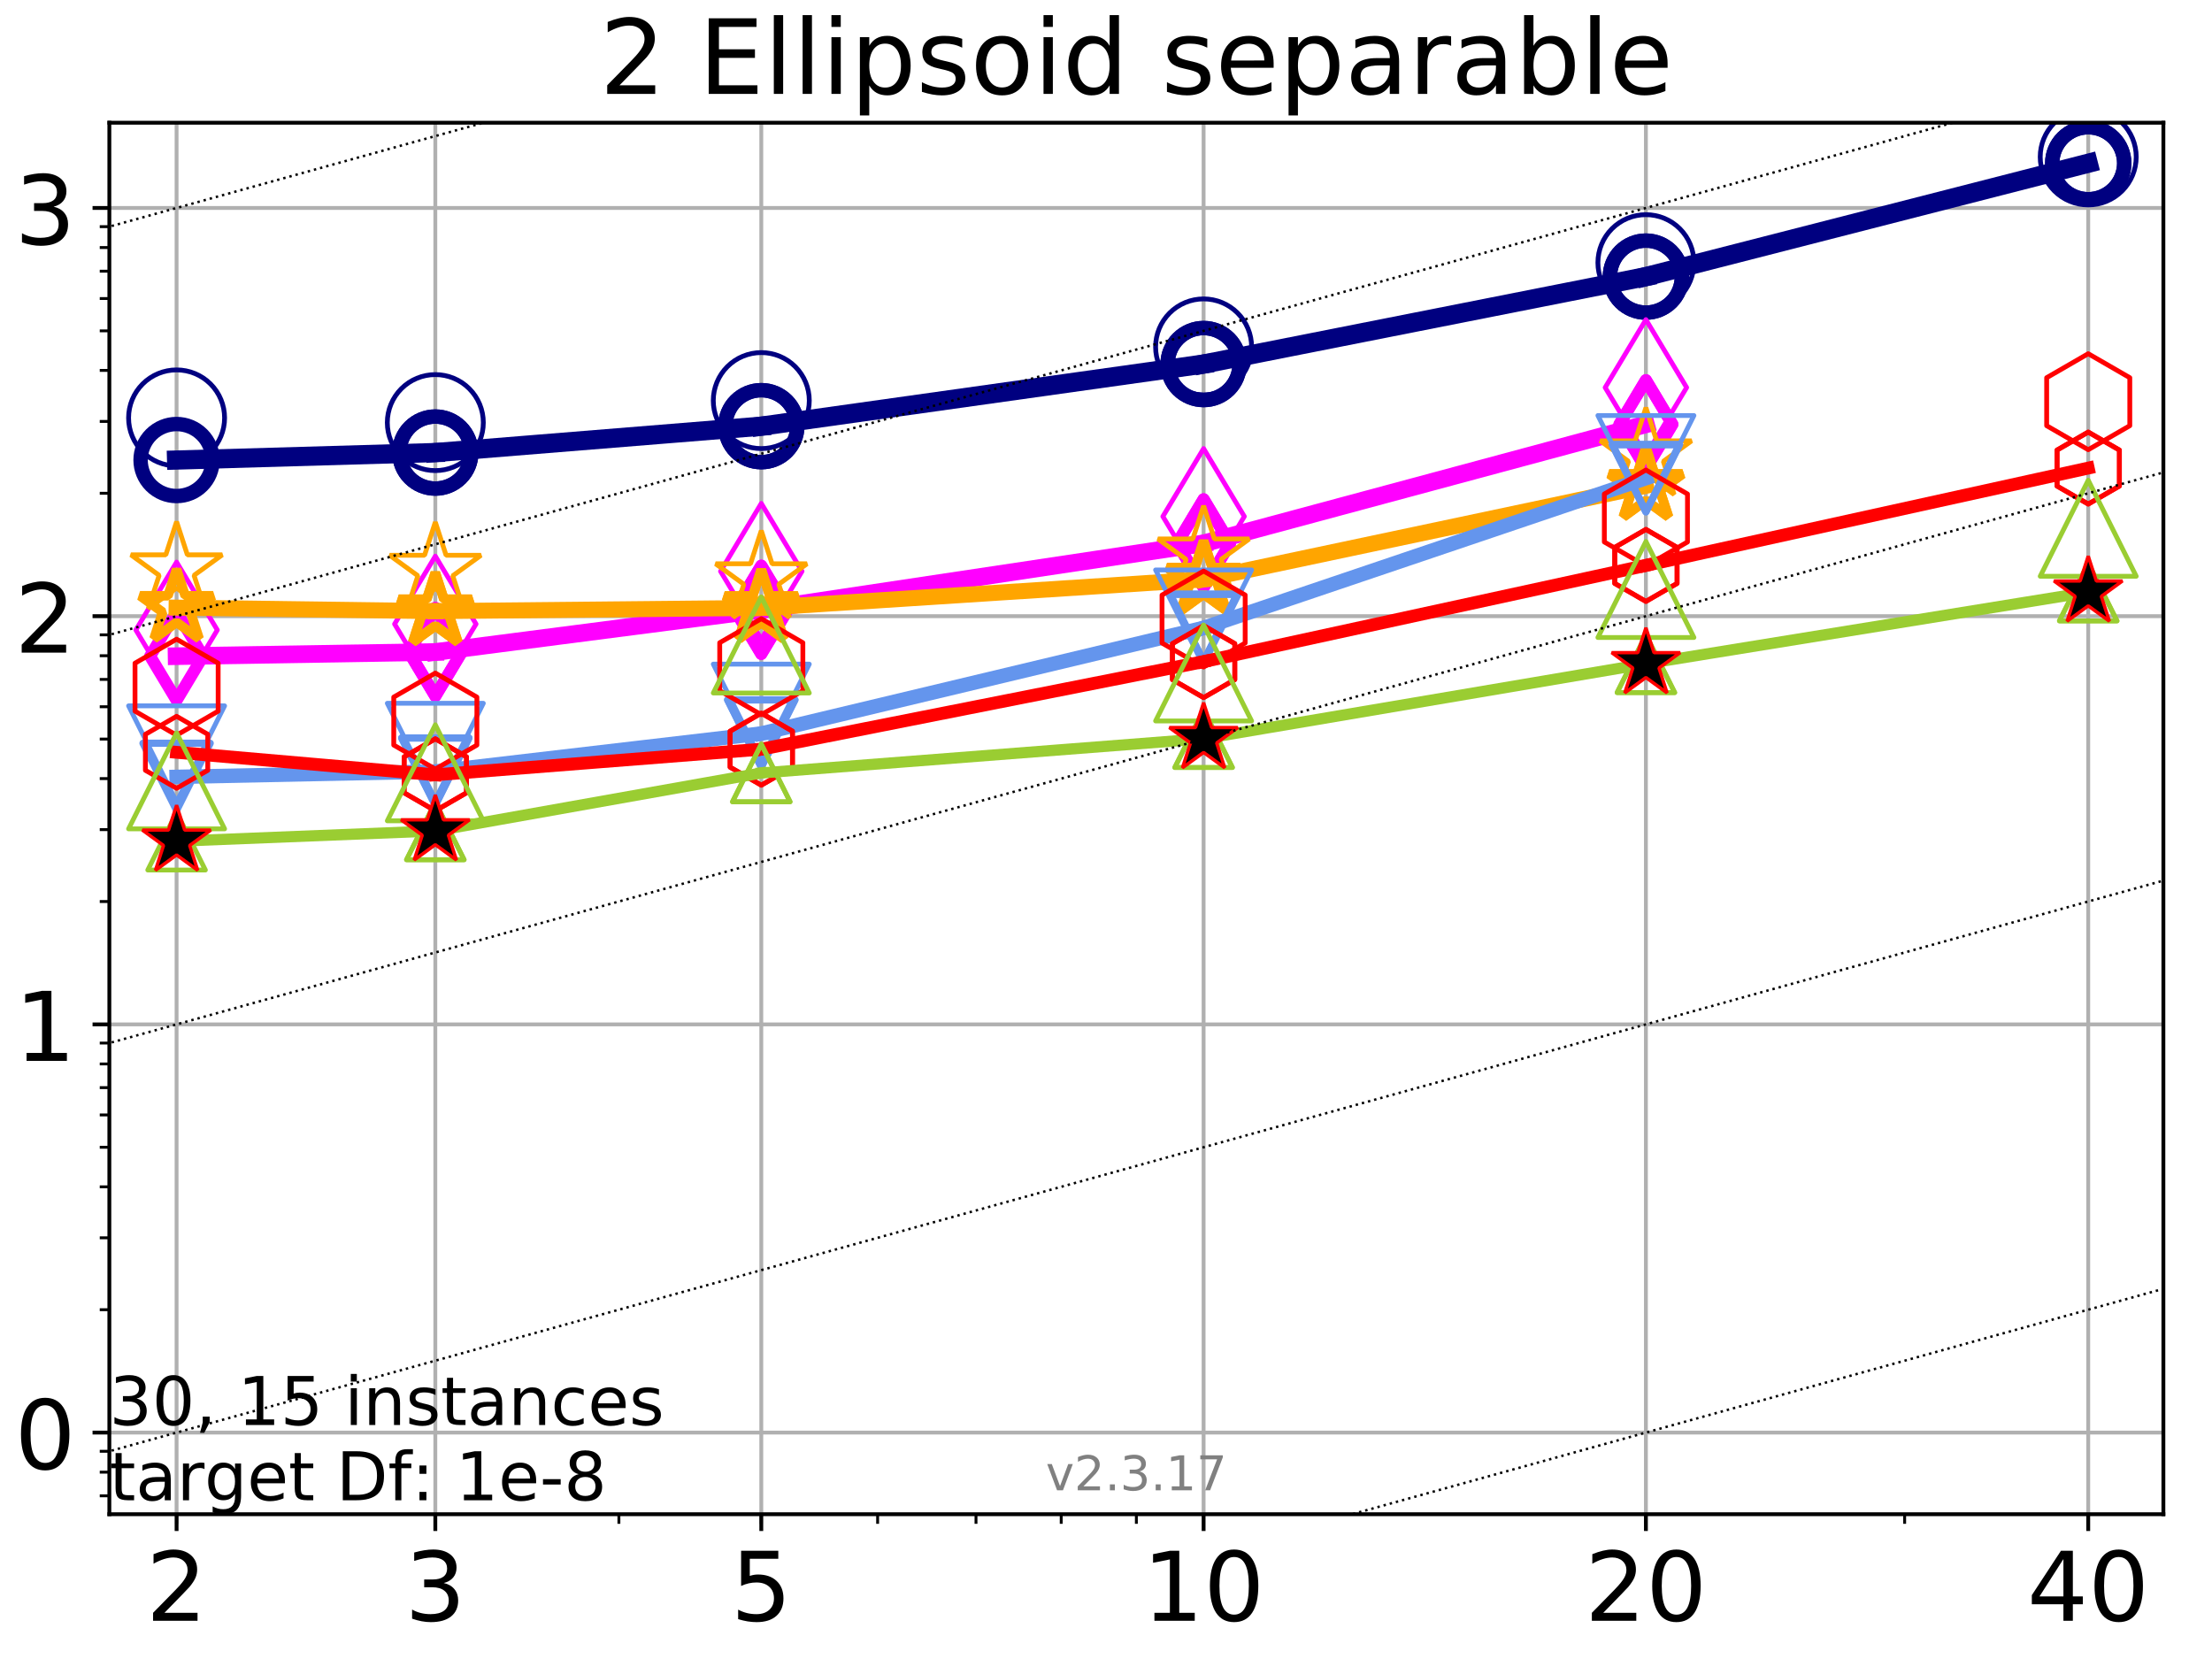 <?xml version="1.0" encoding="utf-8" standalone="no"?>
<!DOCTYPE svg PUBLIC "-//W3C//DTD SVG 1.1//EN"
  "http://www.w3.org/Graphics/SVG/1.1/DTD/svg11.dtd">
<!-- Created with matplotlib (https://matplotlib.org/) -->
<svg height="345.6pt" version="1.1" viewBox="0 0 460.8 345.6" width="460.8pt" xmlns="http://www.w3.org/2000/svg" xmlns:xlink="http://www.w3.org/1999/xlink">
 <defs>
  <style type="text/css">
*{stroke-linecap:butt;stroke-linejoin:round;}
  </style>
 </defs>
 <g id="figure_1">
  <g id="patch_1">
   <path d="M 0 345.6 
L 460.8 345.6 
L 460.8 0 
L 0 0 
z
" style="fill:#ffffff;"/>
  </g>
  <g id="axes_1">
   <g id="patch_2">
    <path d="M 22.78 315.44 
L 450.672 315.44 
L 450.672 25.56 
L 22.78 25.56 
z
" style="fill:#ffffff;"/>
   </g>
   <g id="matplotlib.axis_1">
    <g id="xtick_1">
     <g id="line2d_1">
      <path clip-path="url(#pc3c0bd408b)" d="M 36.786 315.44 
L 36.786 25.56 
" style="fill:none;stroke:#b0b0b0;stroke-linecap:square;stroke-width:0.8;"/>
     </g>
     <g id="line2d_2">
      <defs>
       <path d="M 0 0 
L 0 3.5 
" id="m175c24762e" style="stroke:#000000;stroke-width:0.8;"/>
      </defs>
      <g>
       <use style="stroke:#000000;stroke-width:0.8;" x="36.786" xlink:href="#m175c24762e" y="315.44"/>
      </g>
     </g>
     <g id="text_1">
      <!-- 2 -->
      <defs>
       <path d="M 19.188 8.297 
L 53.609 8.297 
L 53.609 0 
L 7.328 0 
L 7.328 8.297 
Q 12.938 14.109 22.625 23.891 
Q 32.328 33.688 34.812 36.531 
Q 39.547 41.844 41.422 45.531 
Q 43.312 49.219 43.312 52.781 
Q 43.312 58.594 39.234 62.25 
Q 35.156 65.922 28.609 65.922 
Q 23.969 65.922 18.812 64.312 
Q 13.672 62.703 7.812 59.422 
L 7.812 69.391 
Q 13.766 71.781 18.938 73 
Q 24.125 74.219 28.422 74.219 
Q 39.75 74.219 46.484 68.547 
Q 53.219 62.891 53.219 53.422 
Q 53.219 48.922 51.531 44.891 
Q 49.859 40.875 45.406 35.406 
Q 44.188 33.984 37.641 27.219 
Q 31.109 20.453 19.188 8.297 
z
" id="DejaVuSans-50"/>
      </defs>
      <g transform="translate(30.423 337.637)scale(0.2 -0.2)">
       <use xlink:href="#DejaVuSans-50"/>
      </g>
     </g>
    </g>
    <g id="xtick_2">
     <g id="line2d_3">
      <path clip-path="url(#pc3c0bd408b)" d="M 90.685 315.44 
L 90.685 25.56 
" style="fill:none;stroke:#b0b0b0;stroke-linecap:square;stroke-width:0.8;"/>
     </g>
     <g id="line2d_4">
      <g>
       <use style="stroke:#000000;stroke-width:0.8;" x="90.685" xlink:href="#m175c24762e" y="315.44"/>
      </g>
     </g>
     <g id="text_2">
      <!-- 3 -->
      <defs>
       <path d="M 40.578 39.312 
Q 47.656 37.797 51.625 33 
Q 55.609 28.219 55.609 21.188 
Q 55.609 10.406 48.188 4.484 
Q 40.766 -1.422 27.094 -1.422 
Q 22.516 -1.422 17.656 -0.516 
Q 12.797 0.391 7.625 2.203 
L 7.625 11.719 
Q 11.719 9.328 16.594 8.109 
Q 21.484 6.891 26.812 6.891 
Q 36.078 6.891 40.938 10.547 
Q 45.797 14.203 45.797 21.188 
Q 45.797 27.641 41.281 31.266 
Q 36.766 34.906 28.719 34.906 
L 20.219 34.906 
L 20.219 43.016 
L 29.109 43.016 
Q 36.375 43.016 40.234 45.922 
Q 44.094 48.828 44.094 54.297 
Q 44.094 59.906 40.109 62.906 
Q 36.141 65.922 28.719 65.922 
Q 24.656 65.922 20.016 65.031 
Q 15.375 64.156 9.812 62.312 
L 9.812 71.094 
Q 15.438 72.656 20.344 73.438 
Q 25.25 74.219 29.594 74.219 
Q 40.828 74.219 47.359 69.109 
Q 53.906 64.016 53.906 55.328 
Q 53.906 49.266 50.438 45.094 
Q 46.969 40.922 40.578 39.312 
z
" id="DejaVuSans-51"/>
      </defs>
      <g transform="translate(84.323 337.637)scale(0.2 -0.2)">
       <use xlink:href="#DejaVuSans-51"/>
      </g>
     </g>
    </g>
    <g id="xtick_3">
     <g id="line2d_5">
      <path clip-path="url(#pc3c0bd408b)" d="M 158.59 315.44 
L 158.59 25.56 
" style="fill:none;stroke:#b0b0b0;stroke-linecap:square;stroke-width:0.8;"/>
     </g>
     <g id="line2d_6">
      <g>
       <use style="stroke:#000000;stroke-width:0.8;" x="158.59" xlink:href="#m175c24762e" y="315.44"/>
      </g>
     </g>
     <g id="text_3">
      <!-- 5 -->
      <defs>
       <path d="M 10.797 72.906 
L 49.516 72.906 
L 49.516 64.594 
L 19.828 64.594 
L 19.828 46.734 
Q 21.969 47.469 24.109 47.828 
Q 26.266 48.188 28.422 48.188 
Q 40.625 48.188 47.75 41.5 
Q 54.891 34.812 54.891 23.391 
Q 54.891 11.625 47.562 5.094 
Q 40.234 -1.422 26.906 -1.422 
Q 22.312 -1.422 17.547 -0.641 
Q 12.797 0.141 7.719 1.703 
L 7.719 11.625 
Q 12.109 9.234 16.797 8.062 
Q 21.484 6.891 26.703 6.891 
Q 35.156 6.891 40.078 11.328 
Q 45.016 15.766 45.016 23.391 
Q 45.016 31 40.078 35.438 
Q 35.156 39.891 26.703 39.891 
Q 22.75 39.891 18.812 39.016 
Q 14.891 38.141 10.797 36.281 
z
" id="DejaVuSans-53"/>
      </defs>
      <g transform="translate(152.228 337.637)scale(0.2 -0.2)">
       <use xlink:href="#DejaVuSans-53"/>
      </g>
     </g>
    </g>
    <g id="xtick_4">
     <g id="line2d_7">
      <path clip-path="url(#pc3c0bd408b)" d="M 250.732 315.44 
L 250.732 25.56 
" style="fill:none;stroke:#b0b0b0;stroke-linecap:square;stroke-width:0.8;"/>
     </g>
     <g id="line2d_8">
      <g>
       <use style="stroke:#000000;stroke-width:0.8;" x="250.732" xlink:href="#m175c24762e" y="315.44"/>
      </g>
     </g>
     <g id="text_4">
      <!-- 10 -->
      <defs>
       <path d="M 12.406 8.297 
L 28.516 8.297 
L 28.516 63.922 
L 10.984 60.406 
L 10.984 69.391 
L 28.422 72.906 
L 38.281 72.906 
L 38.281 8.297 
L 54.391 8.297 
L 54.391 0 
L 12.406 0 
z
" id="DejaVuSans-49"/>
       <path d="M 31.781 66.406 
Q 24.172 66.406 20.328 58.906 
Q 16.5 51.422 16.5 36.375 
Q 16.5 21.391 20.328 13.891 
Q 24.172 6.391 31.781 6.391 
Q 39.453 6.391 43.281 13.891 
Q 47.125 21.391 47.125 36.375 
Q 47.125 51.422 43.281 58.906 
Q 39.453 66.406 31.781 66.406 
z
M 31.781 74.219 
Q 44.047 74.219 50.516 64.516 
Q 56.984 54.828 56.984 36.375 
Q 56.984 17.969 50.516 8.266 
Q 44.047 -1.422 31.781 -1.422 
Q 19.531 -1.422 13.062 8.266 
Q 6.594 17.969 6.594 36.375 
Q 6.594 54.828 13.062 64.516 
Q 19.531 74.219 31.781 74.219 
z
" id="DejaVuSans-48"/>
      </defs>
      <g transform="translate(238.007 337.637)scale(0.2 -0.2)">
       <use xlink:href="#DejaVuSans-49"/>
       <use x="63.623" xlink:href="#DejaVuSans-48"/>
      </g>
     </g>
    </g>
    <g id="xtick_5">
     <g id="line2d_9">
      <path clip-path="url(#pc3c0bd408b)" d="M 342.873 315.44 
L 342.873 25.56 
" style="fill:none;stroke:#b0b0b0;stroke-linecap:square;stroke-width:0.8;"/>
     </g>
     <g id="line2d_10">
      <g>
       <use style="stroke:#000000;stroke-width:0.8;" x="342.873" xlink:href="#m175c24762e" y="315.44"/>
      </g>
     </g>
     <g id="text_5">
      <!-- 20 -->
      <g transform="translate(330.148 337.637)scale(0.2 -0.2)">
       <use xlink:href="#DejaVuSans-50"/>
       <use x="63.623" xlink:href="#DejaVuSans-48"/>
      </g>
     </g>
    </g>
    <g id="xtick_6">
     <g id="line2d_11">
      <path clip-path="url(#pc3c0bd408b)" d="M 435.015 315.44 
L 435.015 25.56 
" style="fill:none;stroke:#b0b0b0;stroke-linecap:square;stroke-width:0.8;"/>
     </g>
     <g id="line2d_12">
      <g>
       <use style="stroke:#000000;stroke-width:0.8;" x="435.015" xlink:href="#m175c24762e" y="315.44"/>
      </g>
     </g>
     <g id="text_6">
      <!-- 40 -->
      <defs>
       <path d="M 37.797 64.312 
L 12.891 25.391 
L 37.797 25.391 
z
M 35.203 72.906 
L 47.609 72.906 
L 47.609 25.391 
L 58.016 25.391 
L 58.016 17.188 
L 47.609 17.188 
L 47.609 0 
L 37.797 0 
L 37.797 17.188 
L 4.891 17.188 
L 4.891 26.703 
z
" id="DejaVuSans-52"/>
      </defs>
      <g transform="translate(422.29 337.637)scale(0.2 -0.2)">
       <use xlink:href="#DejaVuSans-52"/>
       <use x="63.623" xlink:href="#DejaVuSans-48"/>
      </g>
     </g>
    </g>
    <g id="xtick_7">
     <g id="line2d_13">
      <defs>
       <path d="M 0 0 
L 0 2 
" id="m79549aea47" style="stroke:#000000;stroke-width:0.6;"/>
      </defs>
      <g>
       <use style="stroke:#000000;stroke-width:0.6;" x="36.786" xlink:href="#m79549aea47" y="315.44"/>
      </g>
     </g>
    </g>
    <g id="xtick_8">
     <g id="line2d_14">
      <g>
       <use style="stroke:#000000;stroke-width:0.6;" x="90.685" xlink:href="#m79549aea47" y="315.44"/>
      </g>
     </g>
    </g>
    <g id="xtick_9">
     <g id="line2d_15">
      <g>
       <use style="stroke:#000000;stroke-width:0.6;" x="128.927" xlink:href="#m79549aea47" y="315.44"/>
      </g>
     </g>
    </g>
    <g id="xtick_10">
     <g id="line2d_16">
      <g>
       <use style="stroke:#000000;stroke-width:0.6;" x="158.59" xlink:href="#m79549aea47" y="315.44"/>
      </g>
     </g>
    </g>
    <g id="xtick_11">
     <g id="line2d_17">
      <g>
       <use style="stroke:#000000;stroke-width:0.6;" x="182.827" xlink:href="#m79549aea47" y="315.44"/>
      </g>
     </g>
    </g>
    <g id="xtick_12">
     <g id="line2d_18">
      <g>
       <use style="stroke:#000000;stroke-width:0.6;" x="203.318" xlink:href="#m79549aea47" y="315.44"/>
      </g>
     </g>
    </g>
    <g id="xtick_13">
     <g id="line2d_19">
      <g>
       <use style="stroke:#000000;stroke-width:0.6;" x="221.069" xlink:href="#m79549aea47" y="315.44"/>
      </g>
     </g>
    </g>
    <g id="xtick_14">
     <g id="line2d_20">
      <g>
       <use style="stroke:#000000;stroke-width:0.6;" x="236.726" xlink:href="#m79549aea47" y="315.44"/>
      </g>
     </g>
    </g>
    <g id="xtick_15">
     <g id="line2d_21">
      <g>
       <use style="stroke:#000000;stroke-width:0.6;" x="342.873" xlink:href="#m79549aea47" y="315.44"/>
      </g>
     </g>
    </g>
    <g id="xtick_16">
     <g id="line2d_22">
      <g>
       <use style="stroke:#000000;stroke-width:0.6;" x="396.773" xlink:href="#m79549aea47" y="315.44"/>
      </g>
     </g>
    </g>
    <g id="xtick_17">
     <g id="line2d_23">
      <g>
       <use style="stroke:#000000;stroke-width:0.6;" x="435.015" xlink:href="#m79549aea47" y="315.44"/>
      </g>
     </g>
    </g>
   </g>
   <g id="matplotlib.axis_2">
    <g id="ytick_1">
     <g id="line2d_24">
      <path clip-path="url(#pc3c0bd408b)" d="M 22.78 298.433 
L 450.672 298.433 
" style="fill:none;stroke:#b0b0b0;stroke-linecap:square;stroke-width:0.8;"/>
     </g>
     <g id="line2d_25">
      <defs>
       <path d="M 0 0 
L -3.5 0 
" id="m1ef5bb3afc" style="stroke:#000000;stroke-width:0.8;"/>
      </defs>
      <g>
       <use style="stroke:#000000;stroke-width:0.8;" x="22.78" xlink:href="#m1ef5bb3afc" y="298.433"/>
      </g>
     </g>
     <g id="text_7">
      <!-- 0 -->
      <g transform="translate(3.055 306.031)scale(0.2 -0.2)">
       <use xlink:href="#DejaVuSans-48"/>
      </g>
     </g>
    </g>
    <g id="ytick_2">
     <g id="line2d_26">
      <path clip-path="url(#pc3c0bd408b)" d="M 22.78 213.397 
L 450.672 213.397 
" style="fill:none;stroke:#b0b0b0;stroke-linecap:square;stroke-width:0.8;"/>
     </g>
     <g id="line2d_27">
      <g>
       <use style="stroke:#000000;stroke-width:0.8;" x="22.78" xlink:href="#m1ef5bb3afc" y="213.397"/>
      </g>
     </g>
     <g id="text_8">
      <!-- 1 -->
      <g transform="translate(3.055 220.995)scale(0.2 -0.2)">
       <use xlink:href="#DejaVuSans-49"/>
      </g>
     </g>
    </g>
    <g id="ytick_3">
     <g id="line2d_28">
      <path clip-path="url(#pc3c0bd408b)" d="M 22.78 128.361 
L 450.672 128.361 
" style="fill:none;stroke:#b0b0b0;stroke-linecap:square;stroke-width:0.8;"/>
     </g>
     <g id="line2d_29">
      <g>
       <use style="stroke:#000000;stroke-width:0.8;" x="22.78" xlink:href="#m1ef5bb3afc" y="128.361"/>
      </g>
     </g>
     <g id="text_9">
      <!-- 2 -->
      <g transform="translate(3.055 135.959)scale(0.2 -0.2)">
       <use xlink:href="#DejaVuSans-50"/>
      </g>
     </g>
    </g>
    <g id="ytick_4">
     <g id="line2d_30">
      <path clip-path="url(#pc3c0bd408b)" d="M 22.78 43.325 
L 450.672 43.325 
" style="fill:none;stroke:#b0b0b0;stroke-linecap:square;stroke-width:0.8;"/>
     </g>
     <g id="line2d_31">
      <g>
       <use style="stroke:#000000;stroke-width:0.8;" x="22.78" xlink:href="#m1ef5bb3afc" y="43.325"/>
      </g>
     </g>
     <g id="text_10">
      <!-- 3 -->
      <g transform="translate(3.055 50.923)scale(0.2 -0.2)">
       <use xlink:href="#DejaVuSans-51"/>
      </g>
     </g>
    </g>
    <g id="ytick_5">
     <g id="line2d_32">
      <defs>
       <path d="M 0 0 
L -2 0 
" id="m0dcc71a4b2" style="stroke:#000000;stroke-width:0.6;"/>
      </defs>
      <g>
       <use style="stroke:#000000;stroke-width:0.6;" x="22.78" xlink:href="#m0dcc71a4b2" y="311.605"/>
      </g>
     </g>
    </g>
    <g id="ytick_6">
     <g id="line2d_33">
      <g>
       <use style="stroke:#000000;stroke-width:0.6;" x="22.78" xlink:href="#m0dcc71a4b2" y="306.674"/>
      </g>
     </g>
    </g>
    <g id="ytick_7">
     <g id="line2d_34">
      <g>
       <use style="stroke:#000000;stroke-width:0.6;" x="22.78" xlink:href="#m0dcc71a4b2" y="302.324"/>
      </g>
     </g>
    </g>
    <g id="ytick_8">
     <g id="line2d_35">
      <g>
       <use style="stroke:#000000;stroke-width:0.6;" x="22.78" xlink:href="#m0dcc71a4b2" y="272.834"/>
      </g>
     </g>
    </g>
    <g id="ytick_9">
     <g id="line2d_36">
      <g>
       <use style="stroke:#000000;stroke-width:0.6;" x="22.78" xlink:href="#m0dcc71a4b2" y="257.86"/>
      </g>
     </g>
    </g>
    <g id="ytick_10">
     <g id="line2d_37">
      <g>
       <use style="stroke:#000000;stroke-width:0.6;" x="22.78" xlink:href="#m0dcc71a4b2" y="247.236"/>
      </g>
     </g>
    </g>
    <g id="ytick_11">
     <g id="line2d_38">
      <g>
       <use style="stroke:#000000;stroke-width:0.6;" x="22.78" xlink:href="#m0dcc71a4b2" y="238.995"/>
      </g>
     </g>
    </g>
    <g id="ytick_12">
     <g id="line2d_39">
      <g>
       <use style="stroke:#000000;stroke-width:0.6;" x="22.78" xlink:href="#m0dcc71a4b2" y="232.262"/>
      </g>
     </g>
    </g>
    <g id="ytick_13">
     <g id="line2d_40">
      <g>
       <use style="stroke:#000000;stroke-width:0.6;" x="22.78" xlink:href="#m0dcc71a4b2" y="226.569"/>
      </g>
     </g>
    </g>
    <g id="ytick_14">
     <g id="line2d_41">
      <g>
       <use style="stroke:#000000;stroke-width:0.6;" x="22.78" xlink:href="#m0dcc71a4b2" y="221.638"/>
      </g>
     </g>
    </g>
    <g id="ytick_15">
     <g id="line2d_42">
      <g>
       <use style="stroke:#000000;stroke-width:0.6;" x="22.78" xlink:href="#m0dcc71a4b2" y="217.288"/>
      </g>
     </g>
    </g>
    <g id="ytick_16">
     <g id="line2d_43">
      <g>
       <use style="stroke:#000000;stroke-width:0.6;" x="22.78" xlink:href="#m0dcc71a4b2" y="187.798"/>
      </g>
     </g>
    </g>
    <g id="ytick_17">
     <g id="line2d_44">
      <g>
       <use style="stroke:#000000;stroke-width:0.6;" x="22.78" xlink:href="#m0dcc71a4b2" y="172.824"/>
      </g>
     </g>
    </g>
    <g id="ytick_18">
     <g id="line2d_45">
      <g>
       <use style="stroke:#000000;stroke-width:0.6;" x="22.78" xlink:href="#m0dcc71a4b2" y="162.2"/>
      </g>
     </g>
    </g>
    <g id="ytick_19">
     <g id="line2d_46">
      <g>
       <use style="stroke:#000000;stroke-width:0.6;" x="22.78" xlink:href="#m0dcc71a4b2" y="153.959"/>
      </g>
     </g>
    </g>
    <g id="ytick_20">
     <g id="line2d_47">
      <g>
       <use style="stroke:#000000;stroke-width:0.6;" x="22.78" xlink:href="#m0dcc71a4b2" y="147.226"/>
      </g>
     </g>
    </g>
    <g id="ytick_21">
     <g id="line2d_48">
      <g>
       <use style="stroke:#000000;stroke-width:0.6;" x="22.78" xlink:href="#m0dcc71a4b2" y="141.533"/>
      </g>
     </g>
    </g>
    <g id="ytick_22">
     <g id="line2d_49">
      <g>
       <use style="stroke:#000000;stroke-width:0.6;" x="22.78" xlink:href="#m0dcc71a4b2" y="136.602"/>
      </g>
     </g>
    </g>
    <g id="ytick_23">
     <g id="line2d_50">
      <g>
       <use style="stroke:#000000;stroke-width:0.6;" x="22.78" xlink:href="#m0dcc71a4b2" y="132.252"/>
      </g>
     </g>
    </g>
    <g id="ytick_24">
     <g id="line2d_51">
      <g>
       <use style="stroke:#000000;stroke-width:0.6;" x="22.78" xlink:href="#m0dcc71a4b2" y="102.762"/>
      </g>
     </g>
    </g>
    <g id="ytick_25">
     <g id="line2d_52">
      <g>
       <use style="stroke:#000000;stroke-width:0.6;" x="22.78" xlink:href="#m0dcc71a4b2" y="87.788"/>
      </g>
     </g>
    </g>
    <g id="ytick_26">
     <g id="line2d_53">
      <g>
       <use style="stroke:#000000;stroke-width:0.6;" x="22.78" xlink:href="#m0dcc71a4b2" y="77.164"/>
      </g>
     </g>
    </g>
    <g id="ytick_27">
     <g id="line2d_54">
      <g>
       <use style="stroke:#000000;stroke-width:0.6;" x="22.78" xlink:href="#m0dcc71a4b2" y="68.923"/>
      </g>
     </g>
    </g>
    <g id="ytick_28">
     <g id="line2d_55">
      <g>
       <use style="stroke:#000000;stroke-width:0.6;" x="22.78" xlink:href="#m0dcc71a4b2" y="62.19"/>
      </g>
     </g>
    </g>
    <g id="ytick_29">
     <g id="line2d_56">
      <g>
       <use style="stroke:#000000;stroke-width:0.6;" x="22.78" xlink:href="#m0dcc71a4b2" y="56.497"/>
      </g>
     </g>
    </g>
    <g id="ytick_30">
     <g id="line2d_57">
      <g>
       <use style="stroke:#000000;stroke-width:0.6;" x="22.78" xlink:href="#m0dcc71a4b2" y="51.566"/>
      </g>
     </g>
    </g>
    <g id="ytick_31">
     <g id="line2d_58">
      <g>
       <use style="stroke:#000000;stroke-width:0.6;" x="22.78" xlink:href="#m0dcc71a4b2" y="47.216"/>
      </g>
     </g>
    </g>
   </g>
   <g id="line2d_59">
    <path clip-path="url(#pc3c0bd408b)" d="M 36.786 95.835 
L 90.685 94.279 
" style="fill:none;stroke:#000080;stroke-linecap:square;stroke-width:4;"/>
    <defs>
     <path d="M 0 7.5 
C 1.989 7.5 3.897 6.71 5.303 5.303 
C 6.71 3.897 7.5 1.989 7.5 0 
C 7.5 -1.989 6.71 -3.897 5.303 -5.303 
C 3.897 -6.71 1.989 -7.5 0 -7.5 
C -1.989 -7.5 -3.897 -6.71 -5.303 -5.303 
C -6.71 -3.897 -7.5 -1.989 -7.5 0 
C -7.5 1.989 -6.71 3.897 -5.303 5.303 
C -3.897 6.71 -1.989 7.5 0 7.5 
z
" id="m78d6bcecd7" style="stroke:#000080;stroke-width:3;"/>
    </defs>
    <g clip-path="url(#pc3c0bd408b)">
     <use style="fill-opacity:0;stroke:#000080;stroke-width:3;" x="36.786" xlink:href="#m78d6bcecd7" y="95.835"/>
     <use style="fill-opacity:0;stroke:#000080;stroke-width:3;" x="90.685" xlink:href="#m78d6bcecd7" y="94.279"/>
    </g>
   </g>
   <g id="line2d_60">
    <path clip-path="url(#pc3c0bd408b)" d="M 90.685 94.279 
L 158.59 88.78 
" style="fill:none;stroke:#000080;stroke-linecap:square;stroke-width:4;"/>
    <g clip-path="url(#pc3c0bd408b)">
     <use style="fill-opacity:0;stroke:#000080;stroke-width:3;" x="90.685" xlink:href="#m78d6bcecd7" y="94.279"/>
     <use style="fill-opacity:0;stroke:#000080;stroke-width:3;" x="158.59" xlink:href="#m78d6bcecd7" y="88.78"/>
    </g>
   </g>
   <g id="line2d_61">
    <path clip-path="url(#pc3c0bd408b)" d="M 158.59 88.78 
L 250.732 75.837 
" style="fill:none;stroke:#000080;stroke-linecap:square;stroke-width:4;"/>
    <g clip-path="url(#pc3c0bd408b)">
     <use style="fill-opacity:0;stroke:#000080;stroke-width:3;" x="158.59" xlink:href="#m78d6bcecd7" y="88.78"/>
     <use style="fill-opacity:0;stroke:#000080;stroke-width:3;" x="250.732" xlink:href="#m78d6bcecd7" y="75.837"/>
    </g>
   </g>
   <g id="line2d_62">
    <path clip-path="url(#pc3c0bd408b)" d="M 250.732 75.837 
L 342.873 57.623 
" style="fill:none;stroke:#000080;stroke-linecap:square;stroke-width:4;"/>
    <g clip-path="url(#pc3c0bd408b)">
     <use style="fill-opacity:0;stroke:#000080;stroke-width:3;" x="250.732" xlink:href="#m78d6bcecd7" y="75.837"/>
     <use style="fill-opacity:0;stroke:#000080;stroke-width:3;" x="342.873" xlink:href="#m78d6bcecd7" y="57.623"/>
    </g>
   </g>
   <g id="line2d_63">
    <path clip-path="url(#pc3c0bd408b)" d="M 342.873 57.623 
L 435.015 34.006 
" style="fill:none;stroke:#000080;stroke-linecap:square;stroke-width:4;"/>
    <g clip-path="url(#pc3c0bd408b)">
     <use style="fill-opacity:0;stroke:#000080;stroke-width:3;" x="342.873" xlink:href="#m78d6bcecd7" y="57.623"/>
     <use style="fill-opacity:0;stroke:#000080;stroke-width:3;" x="435.015" xlink:href="#m78d6bcecd7" y="34.006"/>
    </g>
   </g>
   <g id="line2d_64">
    <path clip-path="url(#pc3c0bd408b)" d="M 435.015 34.006 
" style="fill:none;stroke:#000080;stroke-linecap:square;stroke-width:4;"/>
    <g clip-path="url(#pc3c0bd408b)">
     <use style="fill-opacity:0;stroke:#000080;stroke-width:3;" x="435.015" xlink:href="#m78d6bcecd7" y="34.006"/>
    </g>
   </g>
   <g id="line2d_65"/>
   <g id="line2d_66">
    <defs>
     <path d="M 0 10 
C 2.652 10 5.196 8.946 7.071 7.071 
C 8.946 5.196 10 2.652 10 0 
C 10 -2.652 8.946 -5.196 7.071 -7.071 
C 5.196 -8.946 2.652 -10 0 -10 
C -2.652 -10 -5.196 -8.946 -7.071 -7.071 
C -8.946 -5.196 -10 -2.652 -10 0 
C -10 2.652 -8.946 5.196 -7.071 7.071 
C -5.196 8.946 -2.652 10 0 10 
z
" id="m1c15aa3c17" style="stroke:#000080;"/>
    </defs>
    <g clip-path="url(#pc3c0bd408b)">
     <use style="fill-opacity:0;stroke:#000080;" x="36.786" xlink:href="#m1c15aa3c17" y="87.057"/>
     <use style="fill-opacity:0;stroke:#000080;" x="90.685" xlink:href="#m1c15aa3c17" y="88.035"/>
     <use style="fill-opacity:0;stroke:#000080;" x="158.59" xlink:href="#m1c15aa3c17" y="83.45"/>
     <use style="fill-opacity:0;stroke:#000080;" x="250.732" xlink:href="#m1c15aa3c17" y="72.268"/>
     <use style="fill-opacity:0;stroke:#000080;" x="342.873" xlink:href="#m1c15aa3c17" y="54.718"/>
     <use style="fill-opacity:0;stroke:#000080;" x="435.015" xlink:href="#m1c15aa3c17" y="32.688"/>
    </g>
   </g>
   <g id="line2d_67">
    <path clip-path="url(#pc3c0bd408b)" d="M 36.786 136.694 
L 90.685 135.82 
" style="fill:none;stroke:#ff00ff;stroke-linecap:square;stroke-width:3.667;"/>
    <defs>
     <path d="M -0 9.192 
L 5.515 0 
L 0 -9.192 
L -5.515 -0 
z
" id="m0d420e5bed" style="stroke:#ff00ff;stroke-linejoin:miter;stroke-width:2.5;"/>
    </defs>
    <g clip-path="url(#pc3c0bd408b)">
     <use style="fill-opacity:0;stroke:#ff00ff;stroke-linejoin:miter;stroke-width:2.5;" x="36.786" xlink:href="#m0d420e5bed" y="136.694"/>
     <use style="fill-opacity:0;stroke:#ff00ff;stroke-linejoin:miter;stroke-width:2.5;" x="90.685" xlink:href="#m0d420e5bed" y="135.82"/>
    </g>
   </g>
   <g id="line2d_68">
    <path clip-path="url(#pc3c0bd408b)" d="M 90.685 135.82 
L 158.59 127.031 
" style="fill:none;stroke:#ff00ff;stroke-linecap:square;stroke-width:3.667;"/>
    <g clip-path="url(#pc3c0bd408b)">
     <use style="fill-opacity:0;stroke:#ff00ff;stroke-linejoin:miter;stroke-width:2.5;" x="90.685" xlink:href="#m0d420e5bed" y="135.82"/>
     <use style="fill-opacity:0;stroke:#ff00ff;stroke-linejoin:miter;stroke-width:2.5;" x="158.59" xlink:href="#m0d420e5bed" y="127.031"/>
    </g>
   </g>
   <g id="line2d_69">
    <path clip-path="url(#pc3c0bd408b)" d="M 158.59 127.031 
L 250.732 113.198 
" style="fill:none;stroke:#ff00ff;stroke-linecap:square;stroke-width:3.667;"/>
    <g clip-path="url(#pc3c0bd408b)">
     <use style="fill-opacity:0;stroke:#ff00ff;stroke-linejoin:miter;stroke-width:2.5;" x="158.59" xlink:href="#m0d420e5bed" y="127.031"/>
     <use style="fill-opacity:0;stroke:#ff00ff;stroke-linejoin:miter;stroke-width:2.5;" x="250.732" xlink:href="#m0d420e5bed" y="113.198"/>
    </g>
   </g>
   <g id="line2d_70">
    <path clip-path="url(#pc3c0bd408b)" d="M 250.732 113.198 
L 342.873 88.391 
" style="fill:none;stroke:#ff00ff;stroke-linecap:square;stroke-width:3.667;"/>
    <g clip-path="url(#pc3c0bd408b)">
     <use style="fill-opacity:0;stroke:#ff00ff;stroke-linejoin:miter;stroke-width:2.5;" x="250.732" xlink:href="#m0d420e5bed" y="113.198"/>
     <use style="fill-opacity:0;stroke:#ff00ff;stroke-linejoin:miter;stroke-width:2.5;" x="342.873" xlink:href="#m0d420e5bed" y="88.391"/>
    </g>
   </g>
   <g id="line2d_71">
    <path clip-path="url(#pc3c0bd408b)" d="M 342.873 88.391 
" style="fill:none;stroke:#ff00ff;stroke-linecap:square;stroke-width:3.667;"/>
    <g clip-path="url(#pc3c0bd408b)">
     <use style="fill-opacity:0;stroke:#ff00ff;stroke-linejoin:miter;stroke-width:2.5;" x="342.873" xlink:href="#m0d420e5bed" y="88.391"/>
    </g>
   </g>
   <g id="line2d_72"/>
   <g id="line2d_73">
    <defs>
     <path d="M -0 14.142 
L 8.485 0 
L -0 -14.142 
L -8.485 -0 
z
" id="m26fcd259d9" style="stroke:#ff00ff;stroke-linejoin:miter;"/>
    </defs>
    <g clip-path="url(#pc3c0bd408b)">
     <use style="fill-opacity:0;stroke:#ff00ff;stroke-linejoin:miter;" x="36.786" xlink:href="#m26fcd259d9" y="131.24"/>
     <use style="fill-opacity:0;stroke:#ff00ff;stroke-linejoin:miter;" x="90.685" xlink:href="#m26fcd259d9" y="129.997"/>
     <use style="fill-opacity:0;stroke:#ff00ff;stroke-linejoin:miter;" x="158.59" xlink:href="#m26fcd259d9" y="119.014"/>
     <use style="fill-opacity:0;stroke:#ff00ff;stroke-linejoin:miter;" x="250.732" xlink:href="#m26fcd259d9" y="107.588"/>
     <use style="fill-opacity:0;stroke:#ff00ff;stroke-linejoin:miter;" x="342.873" xlink:href="#m26fcd259d9" y="80.728"/>
    </g>
   </g>
   <g id="line2d_74">
    <path clip-path="url(#pc3c0bd408b)" d="M 36.786 126.582 
L 90.685 127.309 
" style="fill:none;stroke:#ffa500;stroke-linecap:square;stroke-width:3.333;"/>
    <defs>
     <path d="M 0 -8 
L -1.796 -2.472 
L -7.608 -2.472 
L -2.906 0.944 
L -4.702 6.472 
L -0 3.056 
L 4.702 6.472 
L 2.906 0.944 
L 7.608 -2.472 
L 1.796 -2.472 
z
" id="m9b4e224248" style="stroke:#ffa500;stroke-linejoin:bevel;stroke-width:2;"/>
    </defs>
    <g clip-path="url(#pc3c0bd408b)">
     <use style="fill-opacity:0;stroke:#ffa500;stroke-linejoin:bevel;stroke-width:2;" x="36.786" xlink:href="#m9b4e224248" y="126.582"/>
     <use style="fill-opacity:0;stroke:#ffa500;stroke-linejoin:bevel;stroke-width:2;" x="90.685" xlink:href="#m9b4e224248" y="127.309"/>
    </g>
   </g>
   <g id="line2d_75">
    <path clip-path="url(#pc3c0bd408b)" d="M 90.685 127.309 
L 158.59 126.639 
" style="fill:none;stroke:#ffa500;stroke-linecap:square;stroke-width:3.333;"/>
    <g clip-path="url(#pc3c0bd408b)">
     <use style="fill-opacity:0;stroke:#ffa500;stroke-linejoin:bevel;stroke-width:2;" x="90.685" xlink:href="#m9b4e224248" y="127.309"/>
     <use style="fill-opacity:0;stroke:#ffa500;stroke-linejoin:bevel;stroke-width:2;" x="158.59" xlink:href="#m9b4e224248" y="126.639"/>
    </g>
   </g>
   <g id="line2d_76">
    <path clip-path="url(#pc3c0bd408b)" d="M 158.59 126.639 
L 250.732 120.7 
" style="fill:none;stroke:#ffa500;stroke-linecap:square;stroke-width:3.333;"/>
    <g clip-path="url(#pc3c0bd408b)">
     <use style="fill-opacity:0;stroke:#ffa500;stroke-linejoin:bevel;stroke-width:2;" x="158.59" xlink:href="#m9b4e224248" y="126.639"/>
     <use style="fill-opacity:0;stroke:#ffa500;stroke-linejoin:bevel;stroke-width:2;" x="250.732" xlink:href="#m9b4e224248" y="120.7"/>
    </g>
   </g>
   <g id="line2d_77">
    <path clip-path="url(#pc3c0bd408b)" d="M 250.732 120.7 
L 342.873 101.205 
" style="fill:none;stroke:#ffa500;stroke-linecap:square;stroke-width:3.333;"/>
    <g clip-path="url(#pc3c0bd408b)">
     <use style="fill-opacity:0;stroke:#ffa500;stroke-linejoin:bevel;stroke-width:2;" x="250.732" xlink:href="#m9b4e224248" y="120.7"/>
     <use style="fill-opacity:0;stroke:#ffa500;stroke-linejoin:bevel;stroke-width:2;" x="342.873" xlink:href="#m9b4e224248" y="101.205"/>
    </g>
   </g>
   <g id="line2d_78">
    <path clip-path="url(#pc3c0bd408b)" d="M 342.873 101.205 
" style="fill:none;stroke:#ffa500;stroke-linecap:square;stroke-width:3.333;"/>
    <g clip-path="url(#pc3c0bd408b)">
     <use style="fill-opacity:0;stroke:#ffa500;stroke-linejoin:bevel;stroke-width:2;" x="342.873" xlink:href="#m9b4e224248" y="101.205"/>
    </g>
   </g>
   <g id="line2d_79"/>
   <g id="line2d_80">
    <defs>
     <path d="M 0 -10 
L -2.245 -3.09 
L -9.511 -3.09 
L -3.633 1.18 
L -5.878 8.09 
L -0 3.82 
L 5.878 8.09 
L 3.633 1.18 
L 9.511 -3.09 
L 2.245 -3.09 
z
" id="maeb5c9f8f7" style="stroke:#ffa500;stroke-linejoin:bevel;"/>
    </defs>
    <g clip-path="url(#pc3c0bd408b)">
     <use style="fill-opacity:0;stroke:#ffa500;stroke-linejoin:bevel;" x="36.786" xlink:href="#maeb5c9f8f7" y="118.672"/>
     <use style="fill-opacity:0;stroke:#ffa500;stroke-linejoin:bevel;" x="90.685" xlink:href="#maeb5c9f8f7" y="118.766"/>
     <use style="fill-opacity:0;stroke:#ffa500;stroke-linejoin:bevel;" x="158.59" xlink:href="#maeb5c9f8f7" y="120.536"/>
     <use style="fill-opacity:0;stroke:#ffa500;stroke-linejoin:bevel;" x="250.732" xlink:href="#maeb5c9f8f7" y="115.359"/>
     <use style="fill-opacity:0;stroke:#ffa500;stroke-linejoin:bevel;" x="342.873" xlink:href="#maeb5c9f8f7" y="94.923"/>
    </g>
   </g>
   <g id="line2d_81">
    <path clip-path="url(#pc3c0bd408b)" d="M 36.786 161.833 
L 90.685 160.732 
" style="fill:none;stroke:#6495ed;stroke-linecap:square;stroke-width:3;"/>
    <defs>
     <path d="M -0 7 
L 7 -7 
L -7 -7 
z
" id="m64fc9f1927" style="stroke:#6495ed;stroke-linejoin:miter;stroke-width:1.5;"/>
    </defs>
    <g clip-path="url(#pc3c0bd408b)">
     <use style="fill-opacity:0;stroke:#6495ed;stroke-linejoin:miter;stroke-width:1.5;" x="36.786" xlink:href="#m64fc9f1927" y="161.833"/>
     <use style="fill-opacity:0;stroke:#6495ed;stroke-linejoin:miter;stroke-width:1.5;" x="90.685" xlink:href="#m64fc9f1927" y="160.732"/>
    </g>
   </g>
   <g id="line2d_82">
    <path clip-path="url(#pc3c0bd408b)" d="M 90.685 160.732 
L 158.59 152.796 
" style="fill:none;stroke:#6495ed;stroke-linecap:square;stroke-width:3;"/>
    <g clip-path="url(#pc3c0bd408b)">
     <use style="fill-opacity:0;stroke:#6495ed;stroke-linejoin:miter;stroke-width:1.5;" x="90.685" xlink:href="#m64fc9f1927" y="160.732"/>
     <use style="fill-opacity:0;stroke:#6495ed;stroke-linejoin:miter;stroke-width:1.5;" x="158.59" xlink:href="#m64fc9f1927" y="152.796"/>
    </g>
   </g>
   <g id="line2d_83">
    <path clip-path="url(#pc3c0bd408b)" d="M 158.59 152.796 
L 250.732 130.793 
" style="fill:none;stroke:#6495ed;stroke-linecap:square;stroke-width:3;"/>
    <g clip-path="url(#pc3c0bd408b)">
     <use style="fill-opacity:0;stroke:#6495ed;stroke-linejoin:miter;stroke-width:1.5;" x="158.59" xlink:href="#m64fc9f1927" y="152.796"/>
     <use style="fill-opacity:0;stroke:#6495ed;stroke-linejoin:miter;stroke-width:1.5;" x="250.732" xlink:href="#m64fc9f1927" y="130.793"/>
    </g>
   </g>
   <g id="line2d_84">
    <path clip-path="url(#pc3c0bd408b)" d="M 250.732 130.793 
L 342.873 99.619 
" style="fill:none;stroke:#6495ed;stroke-linecap:square;stroke-width:3;"/>
    <g clip-path="url(#pc3c0bd408b)">
     <use style="fill-opacity:0;stroke:#6495ed;stroke-linejoin:miter;stroke-width:1.5;" x="250.732" xlink:href="#m64fc9f1927" y="130.793"/>
     <use style="fill-opacity:0;stroke:#6495ed;stroke-linejoin:miter;stroke-width:1.5;" x="342.873" xlink:href="#m64fc9f1927" y="99.619"/>
    </g>
   </g>
   <g id="line2d_85">
    <path clip-path="url(#pc3c0bd408b)" d="M 342.873 99.619 
" style="fill:none;stroke:#6495ed;stroke-linecap:square;stroke-width:3;"/>
    <g clip-path="url(#pc3c0bd408b)">
     <use style="fill-opacity:0;stroke:#6495ed;stroke-linejoin:miter;stroke-width:1.5;" x="342.873" xlink:href="#m64fc9f1927" y="99.619"/>
    </g>
   </g>
   <g id="line2d_86"/>
   <g id="line2d_87">
    <defs>
     <path d="M -0 10 
L 10 -10 
L -10 -10 
z
" id="m65bf075860" style="stroke:#6495ed;stroke-linejoin:miter;"/>
    </defs>
    <g clip-path="url(#pc3c0bd408b)">
     <use style="fill-opacity:0;stroke:#6495ed;stroke-linejoin:miter;" x="36.786" xlink:href="#m65bf075860" y="157.039"/>
     <use style="fill-opacity:0;stroke:#6495ed;stroke-linejoin:miter;" x="90.685" xlink:href="#m65bf075860" y="156.507"/>
     <use style="fill-opacity:0;stroke:#6495ed;stroke-linejoin:miter;" x="158.59" xlink:href="#m65bf075860" y="148.351"/>
     <use style="fill-opacity:0;stroke:#6495ed;stroke-linejoin:miter;" x="250.732" xlink:href="#m65bf075860" y="128.732"/>
     <use style="fill-opacity:0;stroke:#6495ed;stroke-linejoin:miter;" x="342.873" xlink:href="#m65bf075860" y="96.564"/>
    </g>
   </g>
   <g id="line2d_88">
    <path clip-path="url(#pc3c0bd408b)" d="M 36.786 156.719 
L 90.685 161.408 
" style="fill:none;stroke:#ff0000;stroke-linecap:square;stroke-width:2.667;"/>
    <defs>
     <path d="M 0 -7.5 
L -6.495 -3.75 
L -6.495 3.75 
L -0 7.5 
L 6.495 3.75 
L 6.495 -3.75 
z
" id="mf05324320f" style="stroke:#ff0000;stroke-linejoin:miter;"/>
    </defs>
    <g clip-path="url(#pc3c0bd408b)">
     <use style="fill-opacity:0;stroke:#ff0000;stroke-linejoin:miter;" x="36.786" xlink:href="#mf05324320f" y="156.719"/>
     <use style="fill-opacity:0;stroke:#ff0000;stroke-linejoin:miter;" x="90.685" xlink:href="#mf05324320f" y="161.408"/>
    </g>
   </g>
   <g id="line2d_89">
    <path clip-path="url(#pc3c0bd408b)" d="M 90.685 161.408 
L 158.59 156.067 
" style="fill:none;stroke:#ff0000;stroke-linecap:square;stroke-width:2.667;"/>
    <g clip-path="url(#pc3c0bd408b)">
     <use style="fill-opacity:0;stroke:#ff0000;stroke-linejoin:miter;" x="90.685" xlink:href="#mf05324320f" y="161.408"/>
     <use style="fill-opacity:0;stroke:#ff0000;stroke-linejoin:miter;" x="158.59" xlink:href="#mf05324320f" y="156.067"/>
    </g>
   </g>
   <g id="line2d_90">
    <path clip-path="url(#pc3c0bd408b)" d="M 158.59 156.067 
L 250.732 137.828 
" style="fill:none;stroke:#ff0000;stroke-linecap:square;stroke-width:2.667;"/>
    <g clip-path="url(#pc3c0bd408b)">
     <use style="fill-opacity:0;stroke:#ff0000;stroke-linejoin:miter;" x="158.59" xlink:href="#mf05324320f" y="156.067"/>
     <use style="fill-opacity:0;stroke:#ff0000;stroke-linejoin:miter;" x="250.732" xlink:href="#mf05324320f" y="137.828"/>
    </g>
   </g>
   <g id="line2d_91">
    <path clip-path="url(#pc3c0bd408b)" d="M 250.732 137.828 
L 342.873 117.785 
" style="fill:none;stroke:#ff0000;stroke-linecap:square;stroke-width:2.667;"/>
    <g clip-path="url(#pc3c0bd408b)">
     <use style="fill-opacity:0;stroke:#ff0000;stroke-linejoin:miter;" x="250.732" xlink:href="#mf05324320f" y="137.828"/>
     <use style="fill-opacity:0;stroke:#ff0000;stroke-linejoin:miter;" x="342.873" xlink:href="#mf05324320f" y="117.785"/>
    </g>
   </g>
   <g id="line2d_92">
    <path clip-path="url(#pc3c0bd408b)" d="M 342.873 117.785 
L 435.015 97.508 
" style="fill:none;stroke:#ff0000;stroke-linecap:square;stroke-width:2.667;"/>
    <g clip-path="url(#pc3c0bd408b)">
     <use style="fill-opacity:0;stroke:#ff0000;stroke-linejoin:miter;" x="342.873" xlink:href="#mf05324320f" y="117.785"/>
     <use style="fill-opacity:0;stroke:#ff0000;stroke-linejoin:miter;" x="435.015" xlink:href="#mf05324320f" y="97.508"/>
    </g>
   </g>
   <g id="line2d_93">
    <path clip-path="url(#pc3c0bd408b)" d="M 435.015 97.508 
" style="fill:none;stroke:#ff0000;stroke-linecap:square;stroke-width:2.667;"/>
    <g clip-path="url(#pc3c0bd408b)">
     <use style="fill-opacity:0;stroke:#ff0000;stroke-linejoin:miter;" x="435.015" xlink:href="#mf05324320f" y="97.508"/>
    </g>
   </g>
   <g id="line2d_94"/>
   <g id="line2d_95">
    <defs>
     <path d="M 0 -10 
L -8.66 -5 
L -8.66 5 
L -0 10 
L 8.66 5 
L 8.66 -5 
z
" id="m554d538df9" style="stroke:#ff0000;stroke-linejoin:miter;"/>
    </defs>
    <g clip-path="url(#pc3c0bd408b)">
     <use style="fill-opacity:0;stroke:#ff0000;stroke-linejoin:miter;" x="36.786" xlink:href="#m554d538df9" y="143.151"/>
     <use style="fill-opacity:0;stroke:#ff0000;stroke-linejoin:miter;" x="90.685" xlink:href="#m554d538df9" y="150.216"/>
     <use style="fill-opacity:0;stroke:#ff0000;stroke-linejoin:miter;" x="158.59" xlink:href="#m554d538df9" y="138.887"/>
     <use style="fill-opacity:0;stroke:#ff0000;stroke-linejoin:miter;" x="250.732" xlink:href="#m554d538df9" y="128.957"/>
     <use style="fill-opacity:0;stroke:#ff0000;stroke-linejoin:miter;" x="342.873" xlink:href="#m554d538df9" y="107.906"/>
     <use style="fill-opacity:0;stroke:#ff0000;stroke-linejoin:miter;" x="435.015" xlink:href="#m554d538df9" y="83.683"/>
    </g>
   </g>
   <g id="line2d_96">
    <path clip-path="url(#pc3c0bd408b)" d="M 36.786 175.241 
L 90.685 173.099 
" style="fill:none;stroke:#9acd32;stroke-linecap:square;stroke-width:2.333;"/>
    <defs>
     <path d="M 0 -6 
L -6 6 
L 6 6 
z
" id="m0c9738afb4" style="stroke:#9acd32;stroke-linejoin:miter;"/>
    </defs>
    <g clip-path="url(#pc3c0bd408b)">
     <use style="fill-opacity:0;stroke:#9acd32;stroke-linejoin:miter;" x="36.786" xlink:href="#m0c9738afb4" y="175.241"/>
     <use style="fill-opacity:0;stroke:#9acd32;stroke-linejoin:miter;" x="90.685" xlink:href="#m0c9738afb4" y="173.099"/>
    </g>
   </g>
   <g id="line2d_97">
    <path clip-path="url(#pc3c0bd408b)" d="M 90.685 173.099 
L 158.59 161.025 
" style="fill:none;stroke:#9acd32;stroke-linecap:square;stroke-width:2.333;"/>
    <g clip-path="url(#pc3c0bd408b)">
     <use style="fill-opacity:0;stroke:#9acd32;stroke-linejoin:miter;" x="90.685" xlink:href="#m0c9738afb4" y="173.099"/>
     <use style="fill-opacity:0;stroke:#9acd32;stroke-linejoin:miter;" x="158.59" xlink:href="#m0c9738afb4" y="161.025"/>
    </g>
   </g>
   <g id="line2d_98">
    <path clip-path="url(#pc3c0bd408b)" d="M 158.59 161.025 
L 250.732 153.885 
" style="fill:none;stroke:#9acd32;stroke-linecap:square;stroke-width:2.333;"/>
    <g clip-path="url(#pc3c0bd408b)">
     <use style="fill-opacity:0;stroke:#9acd32;stroke-linejoin:miter;" x="158.59" xlink:href="#m0c9738afb4" y="161.025"/>
     <use style="fill-opacity:0;stroke:#9acd32;stroke-linejoin:miter;" x="250.732" xlink:href="#m0c9738afb4" y="153.885"/>
    </g>
   </g>
   <g id="line2d_99">
    <path clip-path="url(#pc3c0bd408b)" d="M 250.732 153.885 
L 342.873 138.275 
" style="fill:none;stroke:#9acd32;stroke-linecap:square;stroke-width:2.333;"/>
    <g clip-path="url(#pc3c0bd408b)">
     <use style="fill-opacity:0;stroke:#9acd32;stroke-linejoin:miter;" x="250.732" xlink:href="#m0c9738afb4" y="153.885"/>
     <use style="fill-opacity:0;stroke:#9acd32;stroke-linejoin:miter;" x="342.873" xlink:href="#m0c9738afb4" y="138.275"/>
    </g>
   </g>
   <g id="line2d_100">
    <path clip-path="url(#pc3c0bd408b)" d="M 342.873 138.275 
L 435.015 123.343 
" style="fill:none;stroke:#9acd32;stroke-linecap:square;stroke-width:2.333;"/>
    <g clip-path="url(#pc3c0bd408b)">
     <use style="fill-opacity:0;stroke:#9acd32;stroke-linejoin:miter;" x="342.873" xlink:href="#m0c9738afb4" y="138.275"/>
     <use style="fill-opacity:0;stroke:#9acd32;stroke-linejoin:miter;" x="435.015" xlink:href="#m0c9738afb4" y="123.343"/>
    </g>
   </g>
   <g id="line2d_101">
    <path clip-path="url(#pc3c0bd408b)" d="M 435.015 123.343 
" style="fill:none;stroke:#9acd32;stroke-linecap:square;stroke-width:2.333;"/>
    <g clip-path="url(#pc3c0bd408b)">
     <use style="fill-opacity:0;stroke:#9acd32;stroke-linejoin:miter;" x="435.015" xlink:href="#m0c9738afb4" y="123.343"/>
    </g>
   </g>
   <g id="line2d_102"/>
   <g id="line2d_103">
    <defs>
     <path d="M 0 -10 
L -10 10 
L 10 10 
z
" id="m754f06813e" style="stroke:#9acd32;stroke-linejoin:miter;"/>
    </defs>
    <g clip-path="url(#pc3c0bd408b)">
     <use style="fill-opacity:0;stroke:#9acd32;stroke-linejoin:miter;" x="36.786" xlink:href="#m754f06813e" y="162.665"/>
     <use style="fill-opacity:0;stroke:#9acd32;stroke-linejoin:miter;" x="90.685" xlink:href="#m754f06813e" y="160.989"/>
     <use style="fill-opacity:0;stroke:#9acd32;stroke-linejoin:miter;" x="158.59" xlink:href="#m754f06813e" y="134.363"/>
     <use style="fill-opacity:0;stroke:#9acd32;stroke-linejoin:miter;" x="250.732" xlink:href="#m754f06813e" y="140.186"/>
     <use style="fill-opacity:0;stroke:#9acd32;stroke-linejoin:miter;" x="342.873" xlink:href="#m754f06813e" y="122.8"/>
     <use style="fill-opacity:0;stroke:#9acd32;stroke-linejoin:miter;" x="435.015" xlink:href="#m754f06813e" y="110.046"/>
    </g>
   </g>
   <g id="line2d_104">
    <defs>
     <path d="M 0 -7.5 
L -1.684 -2.318 
L -7.133 -2.318 
L -2.725 0.885 
L -4.408 6.068 
L -0 2.865 
L 4.408 6.068 
L 2.725 0.885 
L 7.133 -2.318 
L 1.684 -2.318 
z
" id="mdb38f7e6e1" style="stroke:#ff0000;stroke-linejoin:bevel;stroke-width:0.7;"/>
    </defs>
    <g clip-path="url(#pc3c0bd408b)">
     <use style="stroke:#ff0000;stroke-linejoin:bevel;stroke-width:0.7;" x="36.786" xlink:href="#mdb38f7e6e1" y="175.241"/>
     <use style="stroke:#ff0000;stroke-linejoin:bevel;stroke-width:0.7;" x="90.685" xlink:href="#mdb38f7e6e1" y="173.099"/>
     <use style="stroke:#ff0000;stroke-linejoin:bevel;stroke-width:0.7;" x="250.732" xlink:href="#mdb38f7e6e1" y="153.885"/>
     <use style="stroke:#ff0000;stroke-linejoin:bevel;stroke-width:0.7;" x="342.873" xlink:href="#mdb38f7e6e1" y="138.275"/>
     <use style="stroke:#ff0000;stroke-linejoin:bevel;stroke-width:0.7;" x="435.015" xlink:href="#mdb38f7e6e1" y="123.343"/>
    </g>
   </g>
   <g id="line2d_105">
    <path clip-path="url(#pc3c0bd408b)" d="M 169.495 346.6 
L 461.8 265.393 
" style="fill:none;stroke:#000000;stroke-dasharray:0.5,0.825;stroke-dashoffset:0;stroke-width:0.5;"/>
   </g>
   <g id="line2d_106">
    <path clip-path="url(#pc3c0bd408b)" d="M -1 308.93 
L 461.8 180.357 
" style="fill:none;stroke:#000000;stroke-dasharray:0.5,0.825;stroke-dashoffset:0;stroke-width:0.5;"/>
   </g>
   <g id="line2d_107">
    <path clip-path="url(#pc3c0bd408b)" d="M -1 223.894 
L 461.8 95.321 
" style="fill:none;stroke:#000000;stroke-dasharray:0.5,0.825;stroke-dashoffset:0;stroke-width:0.5;"/>
   </g>
   <g id="line2d_108">
    <path clip-path="url(#pc3c0bd408b)" d="M -1 138.858 
L 461.8 10.285 
" style="fill:none;stroke:#000000;stroke-dasharray:0.5,0.825;stroke-dashoffset:0;stroke-width:0.5;"/>
   </g>
   <g id="line2d_109">
    <path clip-path="url(#pc3c0bd408b)" d="M -1 53.822 
L 196.333 -1 
" style="fill:none;stroke:#000000;stroke-dasharray:0.5,0.825;stroke-dashoffset:0;stroke-width:0.5;"/>
   </g>
   <g id="line2d_110">
    <path clip-path="url(#pc3c0bd408b)" style="fill:none;stroke:#000000;stroke-dasharray:0.5,0.825;stroke-dashoffset:0;stroke-width:0.5;"/>
   </g>
   <g id="line2d_111">
    <path clip-path="url(#pc3c0bd408b)" style="fill:none;stroke:#000000;stroke-dasharray:0.5,0.825;stroke-dashoffset:0;stroke-width:0.5;"/>
   </g>
   <g id="line2d_112">
    <path clip-path="url(#pc3c0bd408b)" style="fill:none;stroke:#000000;stroke-dasharray:0.5,0.825;stroke-dashoffset:0;stroke-width:0.5;"/>
   </g>
   <g id="line2d_113">
    <path clip-path="url(#pc3c0bd408b)" style="fill:none;stroke:#000000;stroke-dasharray:0.5,0.825;stroke-dashoffset:0;stroke-width:0.5;"/>
   </g>
   <g id="patch_3">
    <path d="M 22.78 315.44 
L 22.78 25.56 
" style="fill:none;stroke:#000000;stroke-linecap:square;stroke-linejoin:miter;stroke-width:0.8;"/>
   </g>
   <g id="patch_4">
    <path d="M 450.672 315.44 
L 450.672 25.56 
" style="fill:none;stroke:#000000;stroke-linecap:square;stroke-linejoin:miter;stroke-width:0.8;"/>
   </g>
   <g id="patch_5">
    <path d="M 22.78 315.44 
L 450.672 315.44 
" style="fill:none;stroke:#000000;stroke-linecap:square;stroke-linejoin:miter;stroke-width:0.8;"/>
   </g>
   <g id="patch_6">
    <path d="M 22.78 25.56 
L 450.672 25.56 
" style="fill:none;stroke:#000000;stroke-linecap:square;stroke-linejoin:miter;stroke-width:0.8;"/>
   </g>
   <g id="text_11">
    <!-- 30, 15 instances -->
    <defs>
     <path d="M 11.719 12.406 
L 22.016 12.406 
L 22.016 4 
L 14.016 -11.625 
L 7.719 -11.625 
L 11.719 4 
z
" id="DejaVuSans-44"/>
     <path id="DejaVuSans-32"/>
     <path d="M 9.422 54.688 
L 18.406 54.688 
L 18.406 0 
L 9.422 0 
z
M 9.422 75.984 
L 18.406 75.984 
L 18.406 64.594 
L 9.422 64.594 
z
" id="DejaVuSans-105"/>
     <path d="M 54.891 33.016 
L 54.891 0 
L 45.906 0 
L 45.906 32.719 
Q 45.906 40.484 42.875 44.328 
Q 39.844 48.188 33.797 48.188 
Q 26.516 48.188 22.312 43.547 
Q 18.109 38.922 18.109 30.906 
L 18.109 0 
L 9.078 0 
L 9.078 54.688 
L 18.109 54.688 
L 18.109 46.188 
Q 21.344 51.125 25.703 53.562 
Q 30.078 56 35.797 56 
Q 45.219 56 50.047 50.172 
Q 54.891 44.344 54.891 33.016 
z
" id="DejaVuSans-110"/>
     <path d="M 44.281 53.078 
L 44.281 44.578 
Q 40.484 46.531 36.375 47.5 
Q 32.281 48.484 27.875 48.484 
Q 21.188 48.484 17.844 46.438 
Q 14.5 44.391 14.5 40.281 
Q 14.5 37.156 16.891 35.375 
Q 19.281 33.594 26.516 31.984 
L 29.594 31.297 
Q 39.156 29.25 43.188 25.516 
Q 47.219 21.781 47.219 15.094 
Q 47.219 7.469 41.188 3.016 
Q 35.156 -1.422 24.609 -1.422 
Q 20.219 -1.422 15.453 -0.562 
Q 10.688 0.297 5.422 2 
L 5.422 11.281 
Q 10.406 8.688 15.234 7.391 
Q 20.062 6.109 24.812 6.109 
Q 31.156 6.109 34.562 8.281 
Q 37.984 10.453 37.984 14.406 
Q 37.984 18.062 35.516 20.016 
Q 33.062 21.969 24.703 23.781 
L 21.578 24.516 
Q 13.234 26.266 9.516 29.906 
Q 5.812 33.547 5.812 39.891 
Q 5.812 47.609 11.281 51.797 
Q 16.75 56 26.812 56 
Q 31.781 56 36.172 55.266 
Q 40.578 54.547 44.281 53.078 
z
" id="DejaVuSans-115"/>
     <path d="M 18.312 70.219 
L 18.312 54.688 
L 36.812 54.688 
L 36.812 47.703 
L 18.312 47.703 
L 18.312 18.016 
Q 18.312 11.328 20.141 9.422 
Q 21.969 7.516 27.594 7.516 
L 36.812 7.516 
L 36.812 0 
L 27.594 0 
Q 17.188 0 13.234 3.875 
Q 9.281 7.766 9.281 18.016 
L 9.281 47.703 
L 2.688 47.703 
L 2.688 54.688 
L 9.281 54.688 
L 9.281 70.219 
z
" id="DejaVuSans-116"/>
     <path d="M 34.281 27.484 
Q 23.391 27.484 19.188 25 
Q 14.984 22.516 14.984 16.5 
Q 14.984 11.719 18.141 8.906 
Q 21.297 6.109 26.703 6.109 
Q 34.188 6.109 38.703 11.406 
Q 43.219 16.703 43.219 25.484 
L 43.219 27.484 
z
M 52.203 31.203 
L 52.203 0 
L 43.219 0 
L 43.219 8.297 
Q 40.141 3.328 35.547 0.953 
Q 30.953 -1.422 24.312 -1.422 
Q 15.922 -1.422 10.953 3.297 
Q 6 8.016 6 15.922 
Q 6 25.141 12.172 29.828 
Q 18.359 34.516 30.609 34.516 
L 43.219 34.516 
L 43.219 35.406 
Q 43.219 41.609 39.141 45 
Q 35.062 48.391 27.688 48.391 
Q 23 48.391 18.547 47.266 
Q 14.109 46.141 10.016 43.891 
L 10.016 52.203 
Q 14.938 54.109 19.578 55.047 
Q 24.219 56 28.609 56 
Q 40.484 56 46.344 49.844 
Q 52.203 43.703 52.203 31.203 
z
" id="DejaVuSans-97"/>
     <path d="M 48.781 52.594 
L 48.781 44.188 
Q 44.969 46.297 41.141 47.344 
Q 37.312 48.391 33.406 48.391 
Q 24.656 48.391 19.812 42.844 
Q 14.984 37.312 14.984 27.297 
Q 14.984 17.281 19.812 11.734 
Q 24.656 6.203 33.406 6.203 
Q 37.312 6.203 41.141 7.25 
Q 44.969 8.297 48.781 10.406 
L 48.781 2.094 
Q 45.016 0.344 40.984 -0.531 
Q 36.969 -1.422 32.422 -1.422 
Q 20.062 -1.422 12.781 6.344 
Q 5.516 14.109 5.516 27.297 
Q 5.516 40.672 12.859 48.328 
Q 20.219 56 33.016 56 
Q 37.156 56 41.109 55.141 
Q 45.062 54.297 48.781 52.594 
z
" id="DejaVuSans-99"/>
     <path d="M 56.203 29.594 
L 56.203 25.203 
L 14.891 25.203 
Q 15.484 15.922 20.484 11.062 
Q 25.484 6.203 34.422 6.203 
Q 39.594 6.203 44.453 7.469 
Q 49.312 8.734 54.109 11.281 
L 54.109 2.781 
Q 49.266 0.734 44.188 -0.344 
Q 39.109 -1.422 33.891 -1.422 
Q 20.797 -1.422 13.156 6.188 
Q 5.516 13.812 5.516 26.812 
Q 5.516 40.234 12.766 48.109 
Q 20.016 56 32.328 56 
Q 43.359 56 49.781 48.891 
Q 56.203 41.797 56.203 29.594 
z
M 47.219 32.234 
Q 47.125 39.594 43.094 43.984 
Q 39.062 48.391 32.422 48.391 
Q 24.906 48.391 20.391 44.141 
Q 15.875 39.891 15.188 32.172 
z
" id="DejaVuSans-101"/>
    </defs>
    <g transform="translate(22.78 296.851)scale(0.14 -0.14)">
     <use xlink:href="#DejaVuSans-51"/>
     <use x="63.623" xlink:href="#DejaVuSans-48"/>
     <use x="127.246" xlink:href="#DejaVuSans-44"/>
     <use x="159.033" xlink:href="#DejaVuSans-32"/>
     <use x="190.82" xlink:href="#DejaVuSans-49"/>
     <use x="254.443" xlink:href="#DejaVuSans-53"/>
     <use x="318.066" xlink:href="#DejaVuSans-32"/>
     <use x="349.854" xlink:href="#DejaVuSans-105"/>
     <use x="377.637" xlink:href="#DejaVuSans-110"/>
     <use x="441.016" xlink:href="#DejaVuSans-115"/>
     <use x="493.115" xlink:href="#DejaVuSans-116"/>
     <use x="532.324" xlink:href="#DejaVuSans-97"/>
     <use x="593.604" xlink:href="#DejaVuSans-110"/>
     <use x="656.982" xlink:href="#DejaVuSans-99"/>
     <use x="711.963" xlink:href="#DejaVuSans-101"/>
     <use x="773.486" xlink:href="#DejaVuSans-115"/>
    </g>
    <!-- target Df: 1e-8 -->
    <defs>
     <path d="M 41.109 46.297 
Q 39.594 47.172 37.812 47.578 
Q 36.031 48 33.891 48 
Q 26.266 48 22.188 43.047 
Q 18.109 38.094 18.109 28.812 
L 18.109 0 
L 9.078 0 
L 9.078 54.688 
L 18.109 54.688 
L 18.109 46.188 
Q 20.953 51.172 25.484 53.578 
Q 30.031 56 36.531 56 
Q 37.453 56 38.578 55.875 
Q 39.703 55.766 41.062 55.516 
z
" id="DejaVuSans-114"/>
     <path d="M 45.406 27.984 
Q 45.406 37.75 41.375 43.109 
Q 37.359 48.484 30.078 48.484 
Q 22.859 48.484 18.828 43.109 
Q 14.797 37.75 14.797 27.984 
Q 14.797 18.266 18.828 12.891 
Q 22.859 7.516 30.078 7.516 
Q 37.359 7.516 41.375 12.891 
Q 45.406 18.266 45.406 27.984 
z
M 54.391 6.781 
Q 54.391 -7.172 48.188 -13.984 
Q 42 -20.797 29.203 -20.797 
Q 24.469 -20.797 20.266 -20.094 
Q 16.062 -19.391 12.109 -17.922 
L 12.109 -9.188 
Q 16.062 -11.328 19.922 -12.344 
Q 23.781 -13.375 27.781 -13.375 
Q 36.625 -13.375 41.016 -8.766 
Q 45.406 -4.156 45.406 5.172 
L 45.406 9.625 
Q 42.625 4.781 38.281 2.391 
Q 33.938 0 27.875 0 
Q 17.828 0 11.672 7.656 
Q 5.516 15.328 5.516 27.984 
Q 5.516 40.672 11.672 48.328 
Q 17.828 56 27.875 56 
Q 33.938 56 38.281 53.609 
Q 42.625 51.219 45.406 46.391 
L 45.406 54.688 
L 54.391 54.688 
z
" id="DejaVuSans-103"/>
     <path d="M 19.672 64.797 
L 19.672 8.109 
L 31.594 8.109 
Q 46.688 8.109 53.688 14.938 
Q 60.688 21.781 60.688 36.531 
Q 60.688 51.172 53.688 57.984 
Q 46.688 64.797 31.594 64.797 
z
M 9.812 72.906 
L 30.078 72.906 
Q 51.266 72.906 61.172 64.094 
Q 71.094 55.281 71.094 36.531 
Q 71.094 17.672 61.125 8.828 
Q 51.172 0 30.078 0 
L 9.812 0 
z
" id="DejaVuSans-68"/>
     <path d="M 37.109 75.984 
L 37.109 68.5 
L 28.516 68.5 
Q 23.688 68.5 21.797 66.547 
Q 19.922 64.594 19.922 59.516 
L 19.922 54.688 
L 34.719 54.688 
L 34.719 47.703 
L 19.922 47.703 
L 19.922 0 
L 10.891 0 
L 10.891 47.703 
L 2.297 47.703 
L 2.297 54.688 
L 10.891 54.688 
L 10.891 58.5 
Q 10.891 67.625 15.141 71.797 
Q 19.391 75.984 28.609 75.984 
z
" id="DejaVuSans-102"/>
     <path d="M 11.719 12.406 
L 22.016 12.406 
L 22.016 0 
L 11.719 0 
z
M 11.719 51.703 
L 22.016 51.703 
L 22.016 39.312 
L 11.719 39.312 
z
" id="DejaVuSans-58"/>
     <path d="M 4.891 31.391 
L 31.203 31.391 
L 31.203 23.391 
L 4.891 23.391 
z
" id="DejaVuSans-45"/>
     <path d="M 31.781 34.625 
Q 24.75 34.625 20.719 30.859 
Q 16.703 27.094 16.703 20.516 
Q 16.703 13.922 20.719 10.156 
Q 24.75 6.391 31.781 6.391 
Q 38.812 6.391 42.859 10.172 
Q 46.922 13.969 46.922 20.516 
Q 46.922 27.094 42.891 30.859 
Q 38.875 34.625 31.781 34.625 
z
M 21.922 38.812 
Q 15.578 40.375 12.031 44.719 
Q 8.5 49.078 8.5 55.328 
Q 8.5 64.062 14.719 69.141 
Q 20.953 74.219 31.781 74.219 
Q 42.672 74.219 48.875 69.141 
Q 55.078 64.062 55.078 55.328 
Q 55.078 49.078 51.531 44.719 
Q 48 40.375 41.703 38.812 
Q 48.828 37.156 52.797 32.312 
Q 56.781 27.484 56.781 20.516 
Q 56.781 9.906 50.312 4.234 
Q 43.844 -1.422 31.781 -1.422 
Q 19.734 -1.422 13.25 4.234 
Q 6.781 9.906 6.781 20.516 
Q 6.781 27.484 10.781 32.312 
Q 14.797 37.156 21.922 38.812 
z
M 18.312 54.391 
Q 18.312 48.734 21.844 45.562 
Q 25.391 42.391 31.781 42.391 
Q 38.141 42.391 41.719 45.562 
Q 45.312 48.734 45.312 54.391 
Q 45.312 60.062 41.719 63.234 
Q 38.141 66.406 31.781 66.406 
Q 25.391 66.406 21.844 63.234 
Q 18.312 60.062 18.312 54.391 
z
" id="DejaVuSans-56"/>
    </defs>
    <g transform="translate(22.78 312.528)scale(0.14 -0.14)">
     <use xlink:href="#DejaVuSans-116"/>
     <use x="39.209" xlink:href="#DejaVuSans-97"/>
     <use x="100.488" xlink:href="#DejaVuSans-114"/>
     <use x="141.586" xlink:href="#DejaVuSans-103"/>
     <use x="205.062" xlink:href="#DejaVuSans-101"/>
     <use x="266.586" xlink:href="#DejaVuSans-116"/>
     <use x="305.795" xlink:href="#DejaVuSans-32"/>
     <use x="337.582" xlink:href="#DejaVuSans-68"/>
     <use x="414.584" xlink:href="#DejaVuSans-102"/>
     <use x="449.742" xlink:href="#DejaVuSans-58"/>
     <use x="483.434" xlink:href="#DejaVuSans-32"/>
     <use x="515.221" xlink:href="#DejaVuSans-49"/>
     <use x="578.844" xlink:href="#DejaVuSans-101"/>
     <use x="640.367" xlink:href="#DejaVuSans-45"/>
     <use x="676.451" xlink:href="#DejaVuSans-56"/>
    </g>
   </g>
   <g id="text_12">
    <!-- v2.3.17 -->
    <defs>
     <path d="M 2.984 54.688 
L 12.5 54.688 
L 29.594 8.797 
L 46.688 54.688 
L 56.203 54.688 
L 35.688 0 
L 23.484 0 
z
" id="DejaVuSans-118"/>
     <path d="M 10.688 12.406 
L 21 12.406 
L 21 0 
L 10.688 0 
z
" id="DejaVuSans-46"/>
     <path d="M 8.203 72.906 
L 55.078 72.906 
L 55.078 68.703 
L 28.609 0 
L 18.312 0 
L 43.219 64.594 
L 8.203 64.594 
z
" id="DejaVuSans-55"/>
    </defs>
    <g style="fill:#808080;" transform="translate(217.863 310.462)scale(0.1 -0.1)">
     <use xlink:href="#DejaVuSans-118"/>
     <use x="59.18" xlink:href="#DejaVuSans-50"/>
     <use x="122.803" xlink:href="#DejaVuSans-46"/>
     <use x="154.59" xlink:href="#DejaVuSans-51"/>
     <use x="218.213" xlink:href="#DejaVuSans-46"/>
     <use x="250" xlink:href="#DejaVuSans-49"/>
     <use x="313.623" xlink:href="#DejaVuSans-55"/>
    </g>
   </g>
   <g id="text_13">
    <!-- 2 Ellipsoid separable -->
    <defs>
     <path d="M 9.812 72.906 
L 55.906 72.906 
L 55.906 64.594 
L 19.672 64.594 
L 19.672 43.016 
L 54.391 43.016 
L 54.391 34.719 
L 19.672 34.719 
L 19.672 8.297 
L 56.781 8.297 
L 56.781 0 
L 9.812 0 
z
" id="DejaVuSans-69"/>
     <path d="M 9.422 75.984 
L 18.406 75.984 
L 18.406 0 
L 9.422 0 
z
" id="DejaVuSans-108"/>
     <path d="M 18.109 8.203 
L 18.109 -20.797 
L 9.078 -20.797 
L 9.078 54.688 
L 18.109 54.688 
L 18.109 46.391 
Q 20.953 51.266 25.266 53.625 
Q 29.594 56 35.594 56 
Q 45.562 56 51.781 48.094 
Q 58.016 40.188 58.016 27.297 
Q 58.016 14.406 51.781 6.484 
Q 45.562 -1.422 35.594 -1.422 
Q 29.594 -1.422 25.266 0.953 
Q 20.953 3.328 18.109 8.203 
z
M 48.688 27.297 
Q 48.688 37.203 44.609 42.844 
Q 40.531 48.484 33.406 48.484 
Q 26.266 48.484 22.188 42.844 
Q 18.109 37.203 18.109 27.297 
Q 18.109 17.391 22.188 11.75 
Q 26.266 6.109 33.406 6.109 
Q 40.531 6.109 44.609 11.75 
Q 48.688 17.391 48.688 27.297 
z
" id="DejaVuSans-112"/>
     <path d="M 30.609 48.391 
Q 23.391 48.391 19.188 42.75 
Q 14.984 37.109 14.984 27.297 
Q 14.984 17.484 19.156 11.844 
Q 23.344 6.203 30.609 6.203 
Q 37.797 6.203 41.984 11.859 
Q 46.188 17.531 46.188 27.297 
Q 46.188 37.016 41.984 42.703 
Q 37.797 48.391 30.609 48.391 
z
M 30.609 56 
Q 42.328 56 49.016 48.375 
Q 55.719 40.766 55.719 27.297 
Q 55.719 13.875 49.016 6.219 
Q 42.328 -1.422 30.609 -1.422 
Q 18.844 -1.422 12.172 6.219 
Q 5.516 13.875 5.516 27.297 
Q 5.516 40.766 12.172 48.375 
Q 18.844 56 30.609 56 
z
" id="DejaVuSans-111"/>
     <path d="M 45.406 46.391 
L 45.406 75.984 
L 54.391 75.984 
L 54.391 0 
L 45.406 0 
L 45.406 8.203 
Q 42.578 3.328 38.25 0.953 
Q 33.938 -1.422 27.875 -1.422 
Q 17.969 -1.422 11.734 6.484 
Q 5.516 14.406 5.516 27.297 
Q 5.516 40.188 11.734 48.094 
Q 17.969 56 27.875 56 
Q 33.938 56 38.25 53.625 
Q 42.578 51.266 45.406 46.391 
z
M 14.797 27.297 
Q 14.797 17.391 18.875 11.75 
Q 22.953 6.109 30.078 6.109 
Q 37.203 6.109 41.297 11.75 
Q 45.406 17.391 45.406 27.297 
Q 45.406 37.203 41.297 42.844 
Q 37.203 48.484 30.078 48.484 
Q 22.953 48.484 18.875 42.844 
Q 14.797 37.203 14.797 27.297 
z
" id="DejaVuSans-100"/>
     <path d="M 48.688 27.297 
Q 48.688 37.203 44.609 42.844 
Q 40.531 48.484 33.406 48.484 
Q 26.266 48.484 22.188 42.844 
Q 18.109 37.203 18.109 27.297 
Q 18.109 17.391 22.188 11.75 
Q 26.266 6.109 33.406 6.109 
Q 40.531 6.109 44.609 11.75 
Q 48.688 17.391 48.688 27.297 
z
M 18.109 46.391 
Q 20.953 51.266 25.266 53.625 
Q 29.594 56 35.594 56 
Q 45.562 56 51.781 48.094 
Q 58.016 40.188 58.016 27.297 
Q 58.016 14.406 51.781 6.484 
Q 45.562 -1.422 35.594 -1.422 
Q 29.594 -1.422 25.266 0.953 
Q 20.953 3.328 18.109 8.203 
L 18.109 0 
L 9.078 0 
L 9.078 75.984 
L 18.109 75.984 
z
" id="DejaVuSans-98"/>
    </defs>
    <g transform="translate(124.911 19.56)scale(0.216 -0.216)">
     <use xlink:href="#DejaVuSans-50"/>
     <use x="63.623" xlink:href="#DejaVuSans-32"/>
     <use x="95.41" xlink:href="#DejaVuSans-69"/>
     <use x="158.594" xlink:href="#DejaVuSans-108"/>
     <use x="186.377" xlink:href="#DejaVuSans-108"/>
     <use x="214.16" xlink:href="#DejaVuSans-105"/>
     <use x="241.943" xlink:href="#DejaVuSans-112"/>
     <use x="305.42" xlink:href="#DejaVuSans-115"/>
     <use x="357.52" xlink:href="#DejaVuSans-111"/>
     <use x="418.701" xlink:href="#DejaVuSans-105"/>
     <use x="446.484" xlink:href="#DejaVuSans-100"/>
     <use x="509.961" xlink:href="#DejaVuSans-32"/>
     <use x="541.748" xlink:href="#DejaVuSans-115"/>
     <use x="593.848" xlink:href="#DejaVuSans-101"/>
     <use x="655.371" xlink:href="#DejaVuSans-112"/>
     <use x="718.848" xlink:href="#DejaVuSans-97"/>
     <use x="780.127" xlink:href="#DejaVuSans-114"/>
     <use x="821.24" xlink:href="#DejaVuSans-97"/>
     <use x="882.52" xlink:href="#DejaVuSans-98"/>
     <use x="945.996" xlink:href="#DejaVuSans-108"/>
     <use x="973.779" xlink:href="#DejaVuSans-101"/>
    </g>
   </g>
  </g>
 </g>
 <defs>
  <clipPath id="pc3c0bd408b">
   <rect height="289.88" width="427.892" x="22.78" y="25.56"/>
  </clipPath>
 </defs>
</svg>
